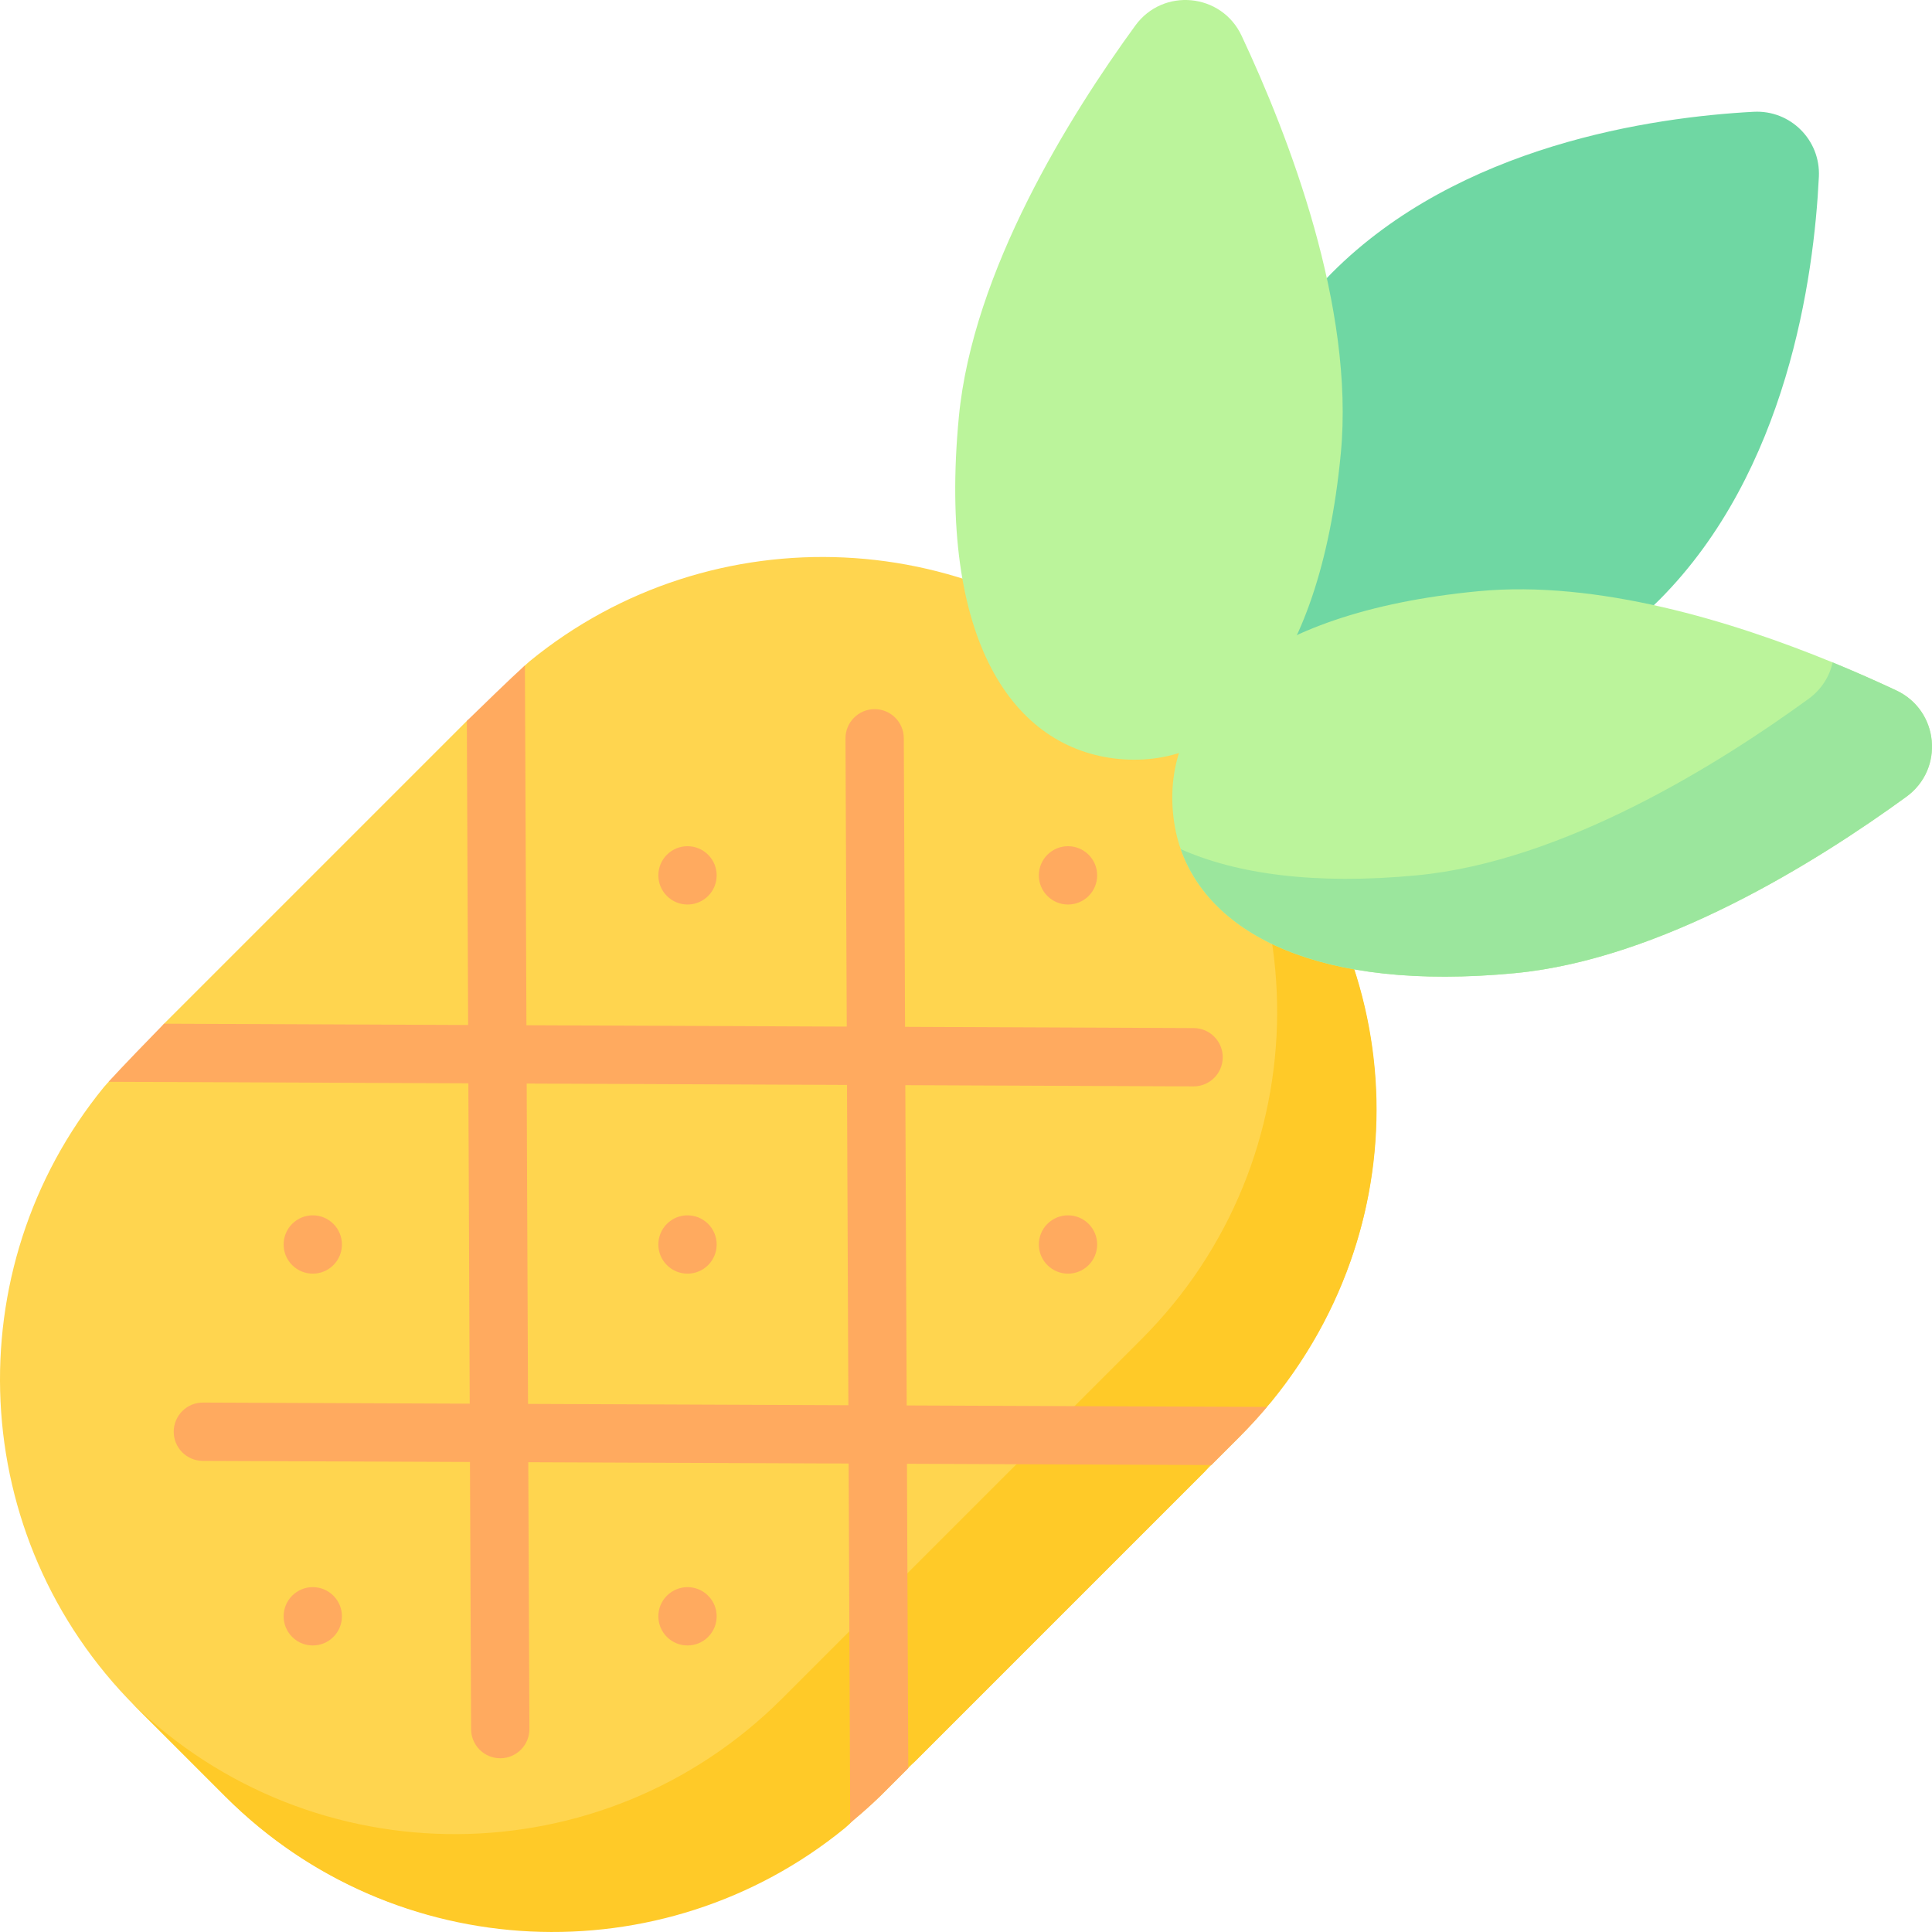 <svg id="Capa_1" enable-background="new 0 0 497 497" height="512" viewBox="0 0 497 497" width="512" xmlns="http://www.w3.org/2000/svg"><g><path d="m57.948 462.119-23.067-23.068c-43.601-43.601-46.326-112.598-8.175-159.373 2.543-3.118 6.108-5.299 9.014-8.206l6.487-8.128 77.886-77.886 8.099-6.458c2.88-2.88 5.032-6.421 8.12-8.944 46.777-38.224 115.832-35.522 159.459 8.105l23.068 23.068c46.508 46.507 47.345 121.073 0 168.418l-92.473 92.473c-47.346 45.668-121.91 46.507-168.418-.001z" fill="#ffd54f"/><path d="m318 200.39-22.229-22.229c-.352-.352-.71-.692-1.065-1.039 45.457 46.586 45.117 121.197-1.039 167.353l-92.473 92.473c-46.156 46.155-120.767 46.496-167.353 1.039.347.355.687.713 1.039 1.065l23.068 23.068c43.601 43.601 112.598 46.326 159.373 8.175 3.118-2.543 5.299-6.107 8.206-9.014l9.795-8.117 74.562-74.562 8.116-9.794c2.88-2.88 6.421-5.032 8.944-8.119 38.224-46.777 36.921-114.434-8.944-160.299z" fill="#ffca28"/><path d="m451.113 28.757c9.447-.505 17.244 7.252 16.786 16.701-1.252 25.871-8.135 75.779-40.946 108.758-24.469 24.593-58.425 34.815-84.837 38.997-22.312 3.533-41.537-15.595-38.118-37.924 4.048-26.433 14.097-60.441 38.566-85.034 32.812-32.978 82.685-40.114 108.549-41.498z" fill="#6fd7a3"/><path d="m380.341 152.083c-57.611 5.499-81.175 29.944-78.585 57.077.314 3.291.975 6.479 2.062 9.508 7.716 21.505 35.279 36.504 85.902 31.672 37.598-3.589 77.513-28.513 100.708-45.396 9.818-7.146 8.383-22.175-2.609-27.335-4.879-2.29-10.392-4.748-16.377-7.205-25.87-10.621-60.567-21.235-91.101-18.321z" fill="#bbf49b"/><path d="m487.818 177.609c-4.879-2.29-10.392-4.748-16.377-7.205-.796 3.57-2.834 6.929-6.186 9.368-23.195 16.884-63.111 41.808-100.708 45.397-26.385 2.518-46.492-.359-60.803-6.728.026.075.046.153.073.227 7.716 21.505 35.279 36.504 85.902 31.672 37.598-3.589 77.513-28.513 100.708-45.397 9.818-7.146 8.384-22.174-2.609-27.334z" fill="#9be69d"/><path d="m344.917 116.659c-5.499 57.611-29.944 81.175-57.077 78.585s-46.679-30.353-41.18-87.964c3.589-37.597 28.513-77.513 45.396-100.708 7.146-9.818 22.175-8.383 27.335 2.609 12.191 25.971 29.114 69.881 25.526 107.478z" fill="#bbf49b"/><g fill="#ffaa5f"><path d="m233.245 361.549-.358-82.393 74.125.315h.032c4.127 0 7.482-3.337 7.5-7.468.017-4.142-3.326-7.514-7.468-7.532l-74.253-.316-.323-74.262c-.018-4.131-3.372-7.467-7.499-7.467-.011 0-.022 0-.034 0-4.142.018-7.485 3.391-7.467 7.533l.322 74.132-82.397-.35-.391-92.57c-3.587 3.235-11.472 10.902-14.94 14.287l.33 78.219-78.217-.333c-3.347 3.43-10.967 11.27-14.284 14.94l92.564.394.348 82.41-68.615-.281c-.011 0-.021 0-.031 0-4.128 0-7.482 3.338-7.499 7.469-.017 4.142 3.327 7.514 7.469 7.531l68.74.282.29 68.749c.018 4.131 3.372 7.468 7.5 7.468h.032c4.142-.018 7.486-3.39 7.468-7.532l-.29-68.624 82.411.338.402 92.427c2.62-2.145 5.176-4.405 7.655-6.795l7.284-7.284-.34-78.286 78.305.321 7.224-7.224c2.498-2.498 4.854-5.076 7.084-7.718zm-97.41-.4-.348-82.407 82.399.35.358 82.395z"/><path d="m171.556 325.444c-2.929-2.929-2.929-7.678 0-10.607 2.929-2.929 7.678-2.929 10.607 0 2.929 2.929 2.929 7.678 0 10.607-2.929 2.929-7.678 2.929-10.607 0z"/><path d="m171.556 230.488c-2.929-2.929-2.929-7.678 0-10.607 2.929-2.929 7.678-2.929 10.607 0 2.929 2.929 2.929 7.678 0 10.606-2.929 2.93-7.678 2.93-10.607.001z"/><path d="m269.437 230.488c-2.929-2.929-2.929-7.678 0-10.607 2.929-2.929 7.678-2.929 10.607 0 2.929 2.929 2.929 7.678 0 10.606-2.929 2.93-7.678 2.93-10.607.001z"/><path d="m75.157 421.091c-2.929-2.929-2.929-7.678 0-10.607 2.929-2.929 7.678-2.929 10.606 0 2.929 2.929 2.929 7.678 0 10.607-2.928 2.929-7.677 2.929-10.606 0z"/><path d="m75.157 325.444c-2.929-2.929-2.929-7.678 0-10.607 2.929-2.929 7.678-2.929 10.606 0 2.929 2.929 2.929 7.678 0 10.607-2.928 2.929-7.677 2.929-10.606 0z"/><path d="m269.437 325.444c-2.929-2.929-2.929-7.678 0-10.607 2.929-2.929 7.678-2.929 10.607 0 2.929 2.929 2.929 7.678 0 10.607-2.929 2.929-7.678 2.929-10.607 0z"/><path d="m171.556 421.091c-2.929-2.929-2.929-7.678 0-10.607 2.929-2.929 7.678-2.929 10.607 0 2.929 2.929 2.929 7.678 0 10.607-2.929 2.929-7.678 2.929-10.607 0z"/></g></g></svg>